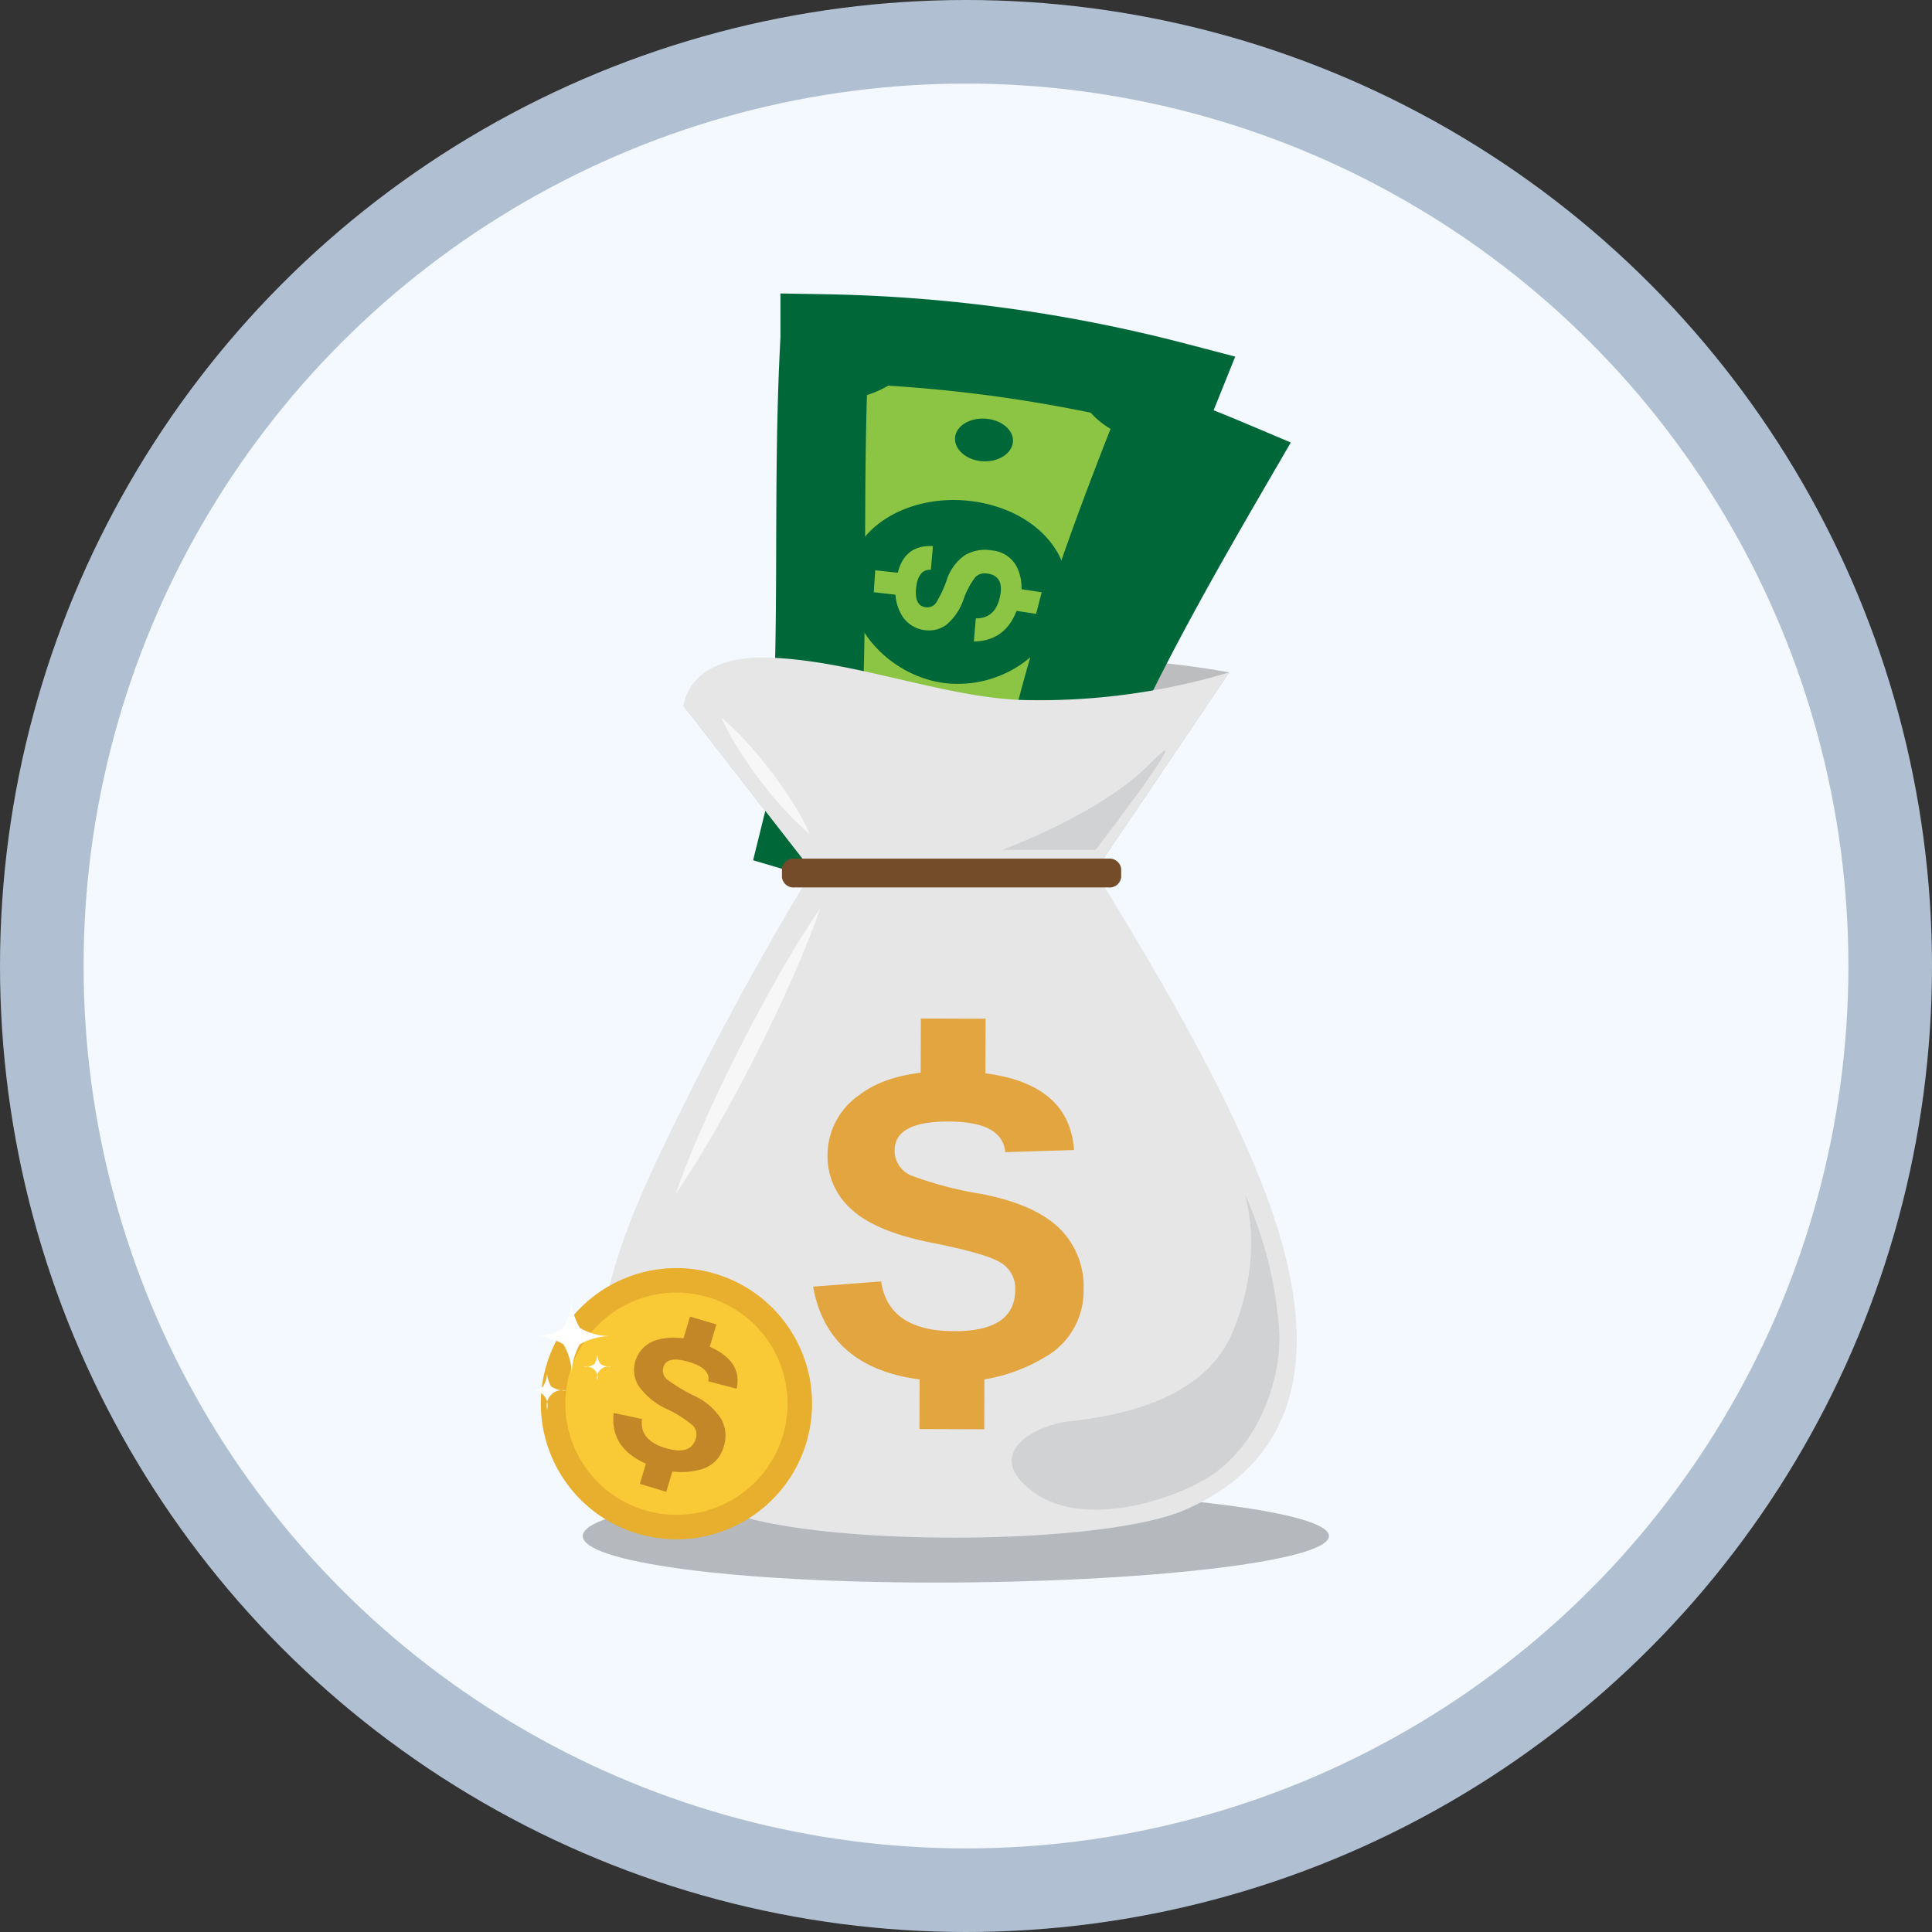 <svg xmlns="http://www.w3.org/2000/svg" width="208" height="208" viewBox="0 0 208 208">
  <rect x="0" y="0" width="208" height="208" fill="#333333" stroke="none"/>
  <g id="Grupo_887392" data-name="Grupo 887392" transform="translate(-1116 -874)">
    <circle id="Elipse_5377" data-name="Elipse 5377" cx="104" cy="104" r="104" transform="translate(1116 874)" fill="#b0c0d2"/>
    <circle id="Elipse_5372" data-name="Elipse 5372" cx="95" cy="95" r="95" transform="translate(1125 883)" fill="#f3f9ff"/>
    <g id="Grupo_878731" data-name="Grupo 878731" transform="translate(1124 810.602)">
      <path id="Trazado_617779" data-name="Trazado 617779" d="M190,595.281h0Z" transform="translate(0 -337.293)" fill="#a87b50"/>
      <g id="Grupo_878713" data-name="Grupo 878713" transform="translate(65.598 134.168)">
        <path id="Trazado_617739" data-name="Trazado 617739" d="M219.36,230.357l-13.838-17.786s.317-3.225,9.25-2.914,21.87-2.1,30.233-2.295a105.711,105.711,0,0,1,19.265,1.595l-14.462,21.4Z" transform="translate(-205.522 -207.344)" fill="#bbbdbf"/>
      </g>
      <g id="Grupo_878716" data-name="Grupo 878716" transform="translate(78.823 102.801)">
        <path id="Trazado_617740" data-name="Trazado 617740" d="M292.235,119.6c-8.728,15.022-17.227,30.222-21.985,46.285-7.746-2.3-15.481-4.591-23.293-6.895,4.013-16.229,5.238-32.665,8.7-49.922A159.935,159.935,0,0,1,292.235,119.6Z" transform="translate(-246.957 -109.071)" fill="#8bc543" stroke="#006738" stroke-miterlimit="10" stroke-width="9.57"/>
        <path id="Trazado_617741" data-name="Trazado 617741" d="M284.588,169.23c6.929,1.985,10.451,7.9,8.076,12.819a12.076,12.076,0,0,1-13.986,6.089c-5.477-1.608-9.368-7.134-8.539-12.447C270.988,170.4,277.654,167.289,284.588,169.23Z" transform="translate(-262.664 -149.633)" fill="#006738"/>
        <path id="Trazado_617742" data-name="Trazado 617742" d="M246.957,252.21q3.119.92,6.215,1.837a6.621,6.621,0,0,0-4.773-8.059C247.968,248.07,247.493,250.144,246.957,252.21Z" transform="translate(-246.957 -202.287)" fill="#006738"/>
        <g id="Grupo_878715" data-name="Grupo 878715" transform="translate(9.995 23.671)">
          <g id="Grupo_878714" data-name="Grupo 878714" transform="translate(2.269)">
            <path id="Trazado_617743" data-name="Trazado 617743" d="M289.546,185.824c-.889-.177-1.5.379-1.837,1.653s-.108,2.03.68,2.249a1.147,1.147,0,0,0,1.221-.324,12.91,12.91,0,0,0,1.48-2.267,5.18,5.18,0,0,1,2.286-2.33,4.224,4.224,0,0,1,2.968-.1,3.3,3.3,0,0,1,2.436,2.256,5.122,5.122,0,0,1-.2,3.432c-1.116,2.825-2.96,4.062-5.557,3.746q.281-1.221.566-2.439c1.388.212,2.349-.434,2.907-1.945.523-1.416.2-2.3-.977-2.647a1.446,1.446,0,0,0-1.336.186,8.445,8.445,0,0,0-1.62,2.214,6.149,6.149,0,0,1-2.188,2.405,3.183,3.183,0,0,1-2.441.24,3.343,3.343,0,0,1-2.117-1.775,4.981,4.981,0,0,1-.226-3.51c.659-2.818,2.2-4.012,4.542-3.525Q289.835,184.583,289.546,185.824Z" transform="translate(-285.381 -183.235)" fill="#8bc543"/>
          </g>
          <path id="Trazado_617744" data-name="Trazado 617744" d="M281.327,189.472c-.187.771-.375,1.542-.559,2.31q-1.242-.331-2.5-.655.249-1.159.494-2.32Q280.06,189.138,281.327,189.472Z" transform="translate(-278.272 -187.029)" fill="#8bc543"/>
          <path id="Trazado_617745" data-name="Trazado 617745" d="M327.2,202.6q-.467,1.107-.925,2.213-1.214-.37-2.42-.727.425-1.12.863-2.239Q325.959,202.217,327.2,202.6Z" transform="translate(-309.308 -195.905)" fill="#8bc543"/>
        </g>
        <path id="Trazado_617746" data-name="Trazado 617746" d="M305.614,273.1q.945-3.076,2.022-6.114a6.551,6.551,0,0,0-8.2,4.283Z" transform="translate(-282.688 -216.391)" fill="#006738"/>
        <path id="Trazado_617747" data-name="Trazado 617747" d="M365.927,133.667q-4.725-1.942-9.477-3.6c-1.534,3.483,1.221,7.544,6.209,9.4C363.75,137.53,364.847,135.6,365.927,133.667Z" transform="translate(-321.214 -123.367)" fill="#006738"/>
        <path id="Trazado_617748" data-name="Trazado 617748" d="M271.652,109.071q-.63,3.315-1.2,6.581c5.272.956,10.138-.967,11.227-4.64Q276.734,109.878,271.652,109.071Z" transform="translate(-262.955 -109.071)" fill="#006738"/>
        <path id="Trazado_617749" data-name="Trazado 617749" d="M287.237,242.257a2.217,2.217,0,0,1,1.567,2.751,2.28,2.28,0,0,1-4.373-1.282A2.221,2.221,0,0,1,287.237,242.257Z" transform="translate(-272.418 -199.681)" fill="#006738"/>
        <path id="Trazado_617750" data-name="Trazado 617750" d="M316.605,143.391c1.7.486,2.683,1.87,2.222,3.059s-2.133,1.755-3.743,1.3-2.624-1.785-2.255-3.005S314.9,142.906,316.605,143.391Z" transform="translate(-291.752 -132.325)" fill="#006738"/>
      </g>
      <g id="Grupo_878719" data-name="Grupo 878719" transform="translate(79.351 99.862)">
        <path id="Trazado_617751" data-name="Trazado 617751" d="M287.778,105.044c-6.483,16.118-12.719,32.379-15.127,48.96-8-1.164-15.98-2.329-24.04-3.489,1.647-16.636.5-33.08,1.458-50.654A159.941,159.941,0,0,1,287.778,105.044Z" transform="translate(-248.611 -99.862)" fill="#8bc543" stroke="#006738" stroke-miterlimit="10" stroke-width="9.57"/>
        <path id="Trazado_617752" data-name="Trazado 617752" d="M274.448,154.411c7.145.969,11.473,6.321,9.828,11.528a12.071,12.071,0,0,1-12.968,8.03c-5.651-.806-10.3-5.72-10.236-11.1C261.155,157.519,267.306,153.482,274.448,154.411Z" transform="translate(-257.095 -136.909)" fill="#006738"/>
        <path id="Trazado_617753" data-name="Trazado 617753" d="M248.611,244.988l6.412.926a6.623,6.623,0,0,0-5.877-7.291C249.017,240.745,248.845,242.866,248.611,244.988Z" transform="translate(-248.611 -194.334)" fill="#006738"/>
        <g id="Grupo_878718" data-name="Grupo 878718" transform="translate(6.72 22.33)">
          <g id="Grupo_878717" data-name="Grupo 878717" transform="translate(2.347)">
            <path id="Trazado_617754" data-name="Trazado 617754" d="M280.823,172.372c-.9-.046-1.435.592-1.583,1.9s.186,2.022,1,2.127a1.149,1.149,0,0,0,1.161-.5,12.665,12.665,0,0,0,1.137-2.455,5.2,5.2,0,0,1,1.932-2.632,4.22,4.22,0,0,1,2.921-.524,3.3,3.3,0,0,1,2.736,1.883,5.119,5.119,0,0,1,.289,3.426c-.7,2.957-2.349,4.444-4.965,4.5q.1-1.246.21-2.494c1.406.011,2.266-.767,2.6-2.343.314-1.474-.13-2.308-1.343-2.48a1.447,1.447,0,0,0-1.3.375,8.476,8.476,0,0,0-1.287,2.423,6.131,6.131,0,0,1-1.822,2.7,3.173,3.173,0,0,1-2.38.586,3.335,3.335,0,0,1-2.349-1.453,4.984,4.984,0,0,1-.725-3.444c.246-2.882,1.6-4.284,3.988-4.139C280.968,170.682,280.893,171.529,280.823,172.372Z" transform="translate(-277.021 -169.823)" fill="#8bc543"/>
          </g>
          <path id="Trazado_617755" data-name="Trazado 617755" d="M272.45,178.265q-.113,1.186-.224,2.365-1.271-.15-2.56-.291.076-1.18.158-2.365Q271.143,178.116,272.45,178.265Z" transform="translate(-269.666 -175.372)" fill="#8bc543"/>
          <path id="Trazado_617756" data-name="Trazado 617756" d="M319.7,184.57q-.3,1.162-.6,2.323-1.252-.191-2.5-.375.262-1.168.535-2.337C317.991,184.308,318.844,184.436,319.7,184.57Z" transform="translate(-301.622 -179.598)" fill="#8bc543"/>
        </g>
        <path id="Trazado_617757" data-name="Trazado 617757" d="M309.147,255.642q.5-3.179,1.127-6.34a6.549,6.549,0,0,0-7.5,5.412Q305.96,255.177,309.147,255.642Z" transform="translate(-285.487 -201.555)" fill="#006738"/>
        <path id="Trazado_617758" data-name="Trazado 617758" d="M347.976,110.936q-4.954-1.245-9.894-2.2c-1.021,3.67,2.288,7.292,7.491,8.408C346.375,115.069,347.182,113,347.976,110.936Z" transform="translate(-309.399 -105.902)" fill="#006738"/>
        <path id="Trazado_617759" data-name="Trazado 617759" d="M252.656,99.862q-.155,3.371-.244,6.684c5.356.191,9.894-2.408,10.448-6.2Q257.8,99.933,252.656,99.862Z" transform="translate(-251.199 -99.862)" fill="#006738"/>
        <path id="Trazado_617760" data-name="Trazado 617760" d="M285.751,229.081a2.215,2.215,0,0,1,1.944,2.5,2.28,2.28,0,0,1-4.512-.642A2.223,2.223,0,0,1,285.751,229.081Z" transform="translate(-272.137 -187.821)" fill="#006738"/>
        <path id="Trazado_617761" data-name="Trazado 617761" d="M300.631,126.842c1.756.237,2.925,1.467,2.637,2.708s-1.859,2.044-3.518,1.824-2.852-1.392-2.661-2.649S298.878,126.606,300.631,126.842Z" transform="translate(-281.602 -118.204)" fill="#006738"/>
      </g>
      <path id="Trazado_617762" data-name="Trazado 617762" d="M251.834,493.058c0,2.767-20.119,5.008-42.3,5.008s-38.034-2.241-38.034-5.008,15.85-5.006,38.034-5.006S251.834,490.295,251.834,493.058Z" transform="translate(-116.76 -264.289)" fill="#221f1f" opacity="0.3"/>
      <g id="Grupo_878722" data-name="Grupo 878722" transform="translate(56.583 134.188)">
        <path id="Trazado_617763" data-name="Trazado 617763" d="M219.36,230.4l-13.838-17.786s.317-5.5,9.25-5.194,18.457,4.155,26.813,4.546A70.969,70.969,0,0,0,264.271,209L249.81,230.4Z" transform="translate(-196.507 -207.407)" fill="#e6e6e7"/>
        <path id="Trazado_617764" data-name="Trazado 617764" d="M248.166,312.144c-4.446-10.931-11.283-22.354-17.586-32.7H200.132a336.163,336.163,0,0,0-17.446,32.7c-10.5,23.016-4.518,30.6,7.809,36.038,9.145,4.033,40.717,4.033,49.861,0C252.685,342.745,255.794,330.9,248.166,312.144Z" transform="translate(-177.278 -256.452)" fill="#e6e6e7"/>
        <g id="Grupo_878721" data-name="Grupo 878721" transform="translate(22.955 38.863)">
          <g id="Grupo_878720" data-name="Grupo 878720" transform="translate(0 5.664)">
            <path id="Trazado_617765" data-name="Trazado 617765" d="M269.879,355.64q-.276-3.285-6.07-3.3-5.817-.022-5.83,3.081a2.857,2.857,0,0,0,1.864,2.759,39.022,39.022,0,0,0,7.533,1.968q5.663,1.108,8.306,3.661a8.748,8.748,0,0,1,2.635,6.632,8.155,8.155,0,0,1-4.281,7.336,18.352,18.352,0,0,1-9.753,2.558q-13.262-.049-15.084-10.216l7.324-.566q.791,5.335,7.827,5.358,6.593.023,6.607-4.445a3.207,3.207,0,0,0-1.591-2.951q-1.593-.976-7.5-2.148t-8.516-3.551a7.645,7.645,0,0,1-2.6-5.908,7.885,7.885,0,0,1,3.393-6.4q3.382-2.614,9.814-2.589,12.745.044,13.331,8.488Z" transform="translate(-249.197 -346.913)" fill="#e2a540"/>
          </g>
          <path id="Trazado_617766" data-name="Trazado 617766" d="M292.456,335.537l-6.97-.027.018-6.342,6.976.023Z" transform="translate(-273.904 -329.169)" fill="#e2a540"/>
          <path id="Trazado_617767" data-name="Trazado 617767" d="M292.054,454.136l-6.976-.026.018-6.343,6.973.025Z" transform="translate(-273.626 -409.913)" fill="#e2a540"/>
        </g>
        <path id="Trazado_617768" data-name="Trazado 617768" d="M275.2,277.233a1.251,1.251,0,0,1-1.359,1.1h-33.8a1.251,1.251,0,0,1-1.361-1.1v-.9a1.251,1.251,0,0,1,1.361-1.1h33.8a1.251,1.251,0,0,1,1.359,1.1Z" transform="translate(-219.078 -253.581)" fill="#744c29"/>
        <path id="Trazado_617769" data-name="Trazado 617769" d="M318.586,420.451c5.627,4.052,15.67.607,19.389-2.029,5.171-3.667,7.538-10.977,6.943-16.206a42.838,42.838,0,0,0-3.527-13.644c-.75-1.731,2.565,5.279-1.464,14.725-3.005,7.05-11.7,8.848-17.466,9.5C318.429,413.251,312.987,416.42,318.586,420.451Z" transform="translate(-271.853 -330.57)" fill="#d0d2d3"/>
        <path id="Trazado_617770" data-name="Trazado 617770" d="M312.973,249.434s10.648-3.869,15.907-9.28c5.939-6.11-5.842,9.28-5.842,9.28Z" transform="translate(-269.662 -228.726)" fill="#d0d2d3"/>
        <path id="Trazado_617771" data-name="Trazado 617771" d="M218.309,227.774s.2.155.528.446.783.715,1.306,1.241a43.848,43.848,0,0,1,3.521,4.1,43.364,43.364,0,0,1,3.012,4.49c.367.645.655,1.2.846,1.591s.288.628.288.628-.2-.155-.528-.445-.784-.714-1.307-1.241a40.91,40.91,0,0,1-3.52-4.1,43.675,43.675,0,0,1-3.01-4.49c-.368-.644-.656-1.2-.847-1.59S218.309,227.774,218.309,227.774Z" transform="translate(-205.213 -221.273)" fill="#f7f7f7"/>
        <path id="Trazado_617772" data-name="Trazado 617772" d="M218.412,291.932s-.17.518-.5,1.407-.818,2.153-1.448,3.645c-1.236,3-3.048,6.912-4.993,10.758s-4.03,7.623-5.716,10.391c-.83,1.392-1.562,2.531-2.083,3.324s-.838,1.237-.838,1.237.169-.518.5-1.407.816-2.153,1.447-3.646c1.235-3,3.049-6.911,5-10.757s4.033-7.621,5.718-10.39c.83-1.391,1.561-2.531,2.082-3.324S218.412,291.932,218.412,291.932Z" transform="translate(-194.676 -264.954)" fill="#f7f7f7"/>
      </g>
      <g id="Grupo_878730" data-name="Grupo 878730" transform="translate(48.852 199.918)">
        <g id="Grupo_878725" data-name="Grupo 878725" transform="translate(1.373)">
          <path id="Trazado_617773" data-name="Trazado 617773" d="M185.961,432.09a14.6,14.6,0,1,1-9.854-18.143A14.6,14.6,0,0,1,185.961,432.09Z" transform="translate(-157.36 -413.343)" fill="#e8af2e"/>
          <path id="Trazado_617774" data-name="Trazado 617774" d="M189.06,436.967a11.96,11.96,0,1,1-8.073-14.864A11.96,11.96,0,0,1,189.06,436.967Z" transform="translate(-162.989 -418.969)" fill="#f9ca35"/>
          <g id="Grupo_878724" data-name="Grupo 878724" transform="translate(7.802 5.222)">
            <g id="Grupo_878723" data-name="Grupo 878723" transform="translate(0 2.264)">
              <path id="Trazado_617775" data-name="Trazado 617775" d="M192.032,441.5c.189-.916-.5-1.609-2.077-2.081s-2.5-.289-2.752.553a1.216,1.216,0,0,0,.427,1.351,16.669,16.669,0,0,0,2.836,1.714,6.915,6.915,0,0,1,2.947,2.5,3.721,3.721,0,0,1,.273,3.024,3.469,3.469,0,0,1-2.632,2.477,7.808,7.808,0,0,1-4.288-.135q-5.406-1.623-4.92-5.991l3.056.653q-.321,2.273,2.547,3.133,2.686.805,3.232-1.016a1.367,1.367,0,0,0-.293-1.4,12.07,12.07,0,0,0-2.8-1.782,7.636,7.636,0,0,1-3.046-2.478,3.252,3.252,0,0,1-.348-2.724,3.359,3.359,0,0,1,2.158-2.2,6.689,6.689,0,0,1,4.318.13q5.195,1.557,4.414,5.074Z" transform="translate(-181.806 -436.798)" fill="#c38728"/>
            </g>
            <rect id="Rectángulo_294022" data-name="Rectángulo 294022" width="2.699" height="2.967" transform="matrix(0.287, -0.958, 0.958, 0.287, 7.486, 2.585)" fill="#c38728"/>
            <rect id="Rectángulo_294023" data-name="Rectángulo 294023" width="2.699" height="2.968" transform="translate(2.859 18.014) rotate(-73.286)" fill="#c38728"/>
          </g>
        </g>
        <g id="Grupo_878729" data-name="Grupo 878729" transform="translate(0 3.169)">
          <g id="Grupo_878726" data-name="Grupo 878726" transform="translate(0.538)">
            <path id="Trazado_617776" data-name="Trazado 617776" d="M158.895,431.58a6.739,6.739,0,0,1,.885-3.269,6.8,6.8,0,0,1,3.268-.885,6.321,6.321,0,0,1-3.268-.884,6.185,6.185,0,0,1-.885-3.269,6.047,6.047,0,0,1-.942,3.325,5.713,5.713,0,0,1-3.211.829,6.349,6.349,0,0,1,3.268.885A6.312,6.312,0,0,1,158.895,431.58Z" transform="translate(-154.742 -423.272)" fill="#fff"/>
          </g>
          <g id="Grupo_878727" data-name="Grupo 878727" transform="translate(5.985 5.994)">
            <path id="Trazado_617777" data-name="Trazado 617777" d="M173.287,445.008a1.211,1.211,0,0,1,1.478-1.479,2.248,2.248,0,0,1-1.163-.315,2.2,2.2,0,0,1-.315-1.163,2.161,2.161,0,0,1-.335,1.184,2.037,2.037,0,0,1-1.143.295,1.211,1.211,0,0,1,1.478,1.479Z" transform="translate(-171.809 -442.051)" fill="#fff"/>
          </g>
          <g id="Grupo_878728" data-name="Grupo 878728" transform="translate(0 7.975)">
            <path id="Trazado_617778" data-name="Trazado 617778" d="M155.109,452.361a1.681,1.681,0,0,1,2.051-2.052,3.123,3.123,0,0,1-1.614-.437,3.054,3.054,0,0,1-.437-1.615,2.987,2.987,0,0,1-.465,1.643,2.822,2.822,0,0,1-1.587.409,1.681,1.681,0,0,1,2.052,2.052Z" transform="translate(-153.057 -448.257)" fill="#fff"/>
          </g>
        </g>
      </g>
    </g>
  </g>
</svg>
